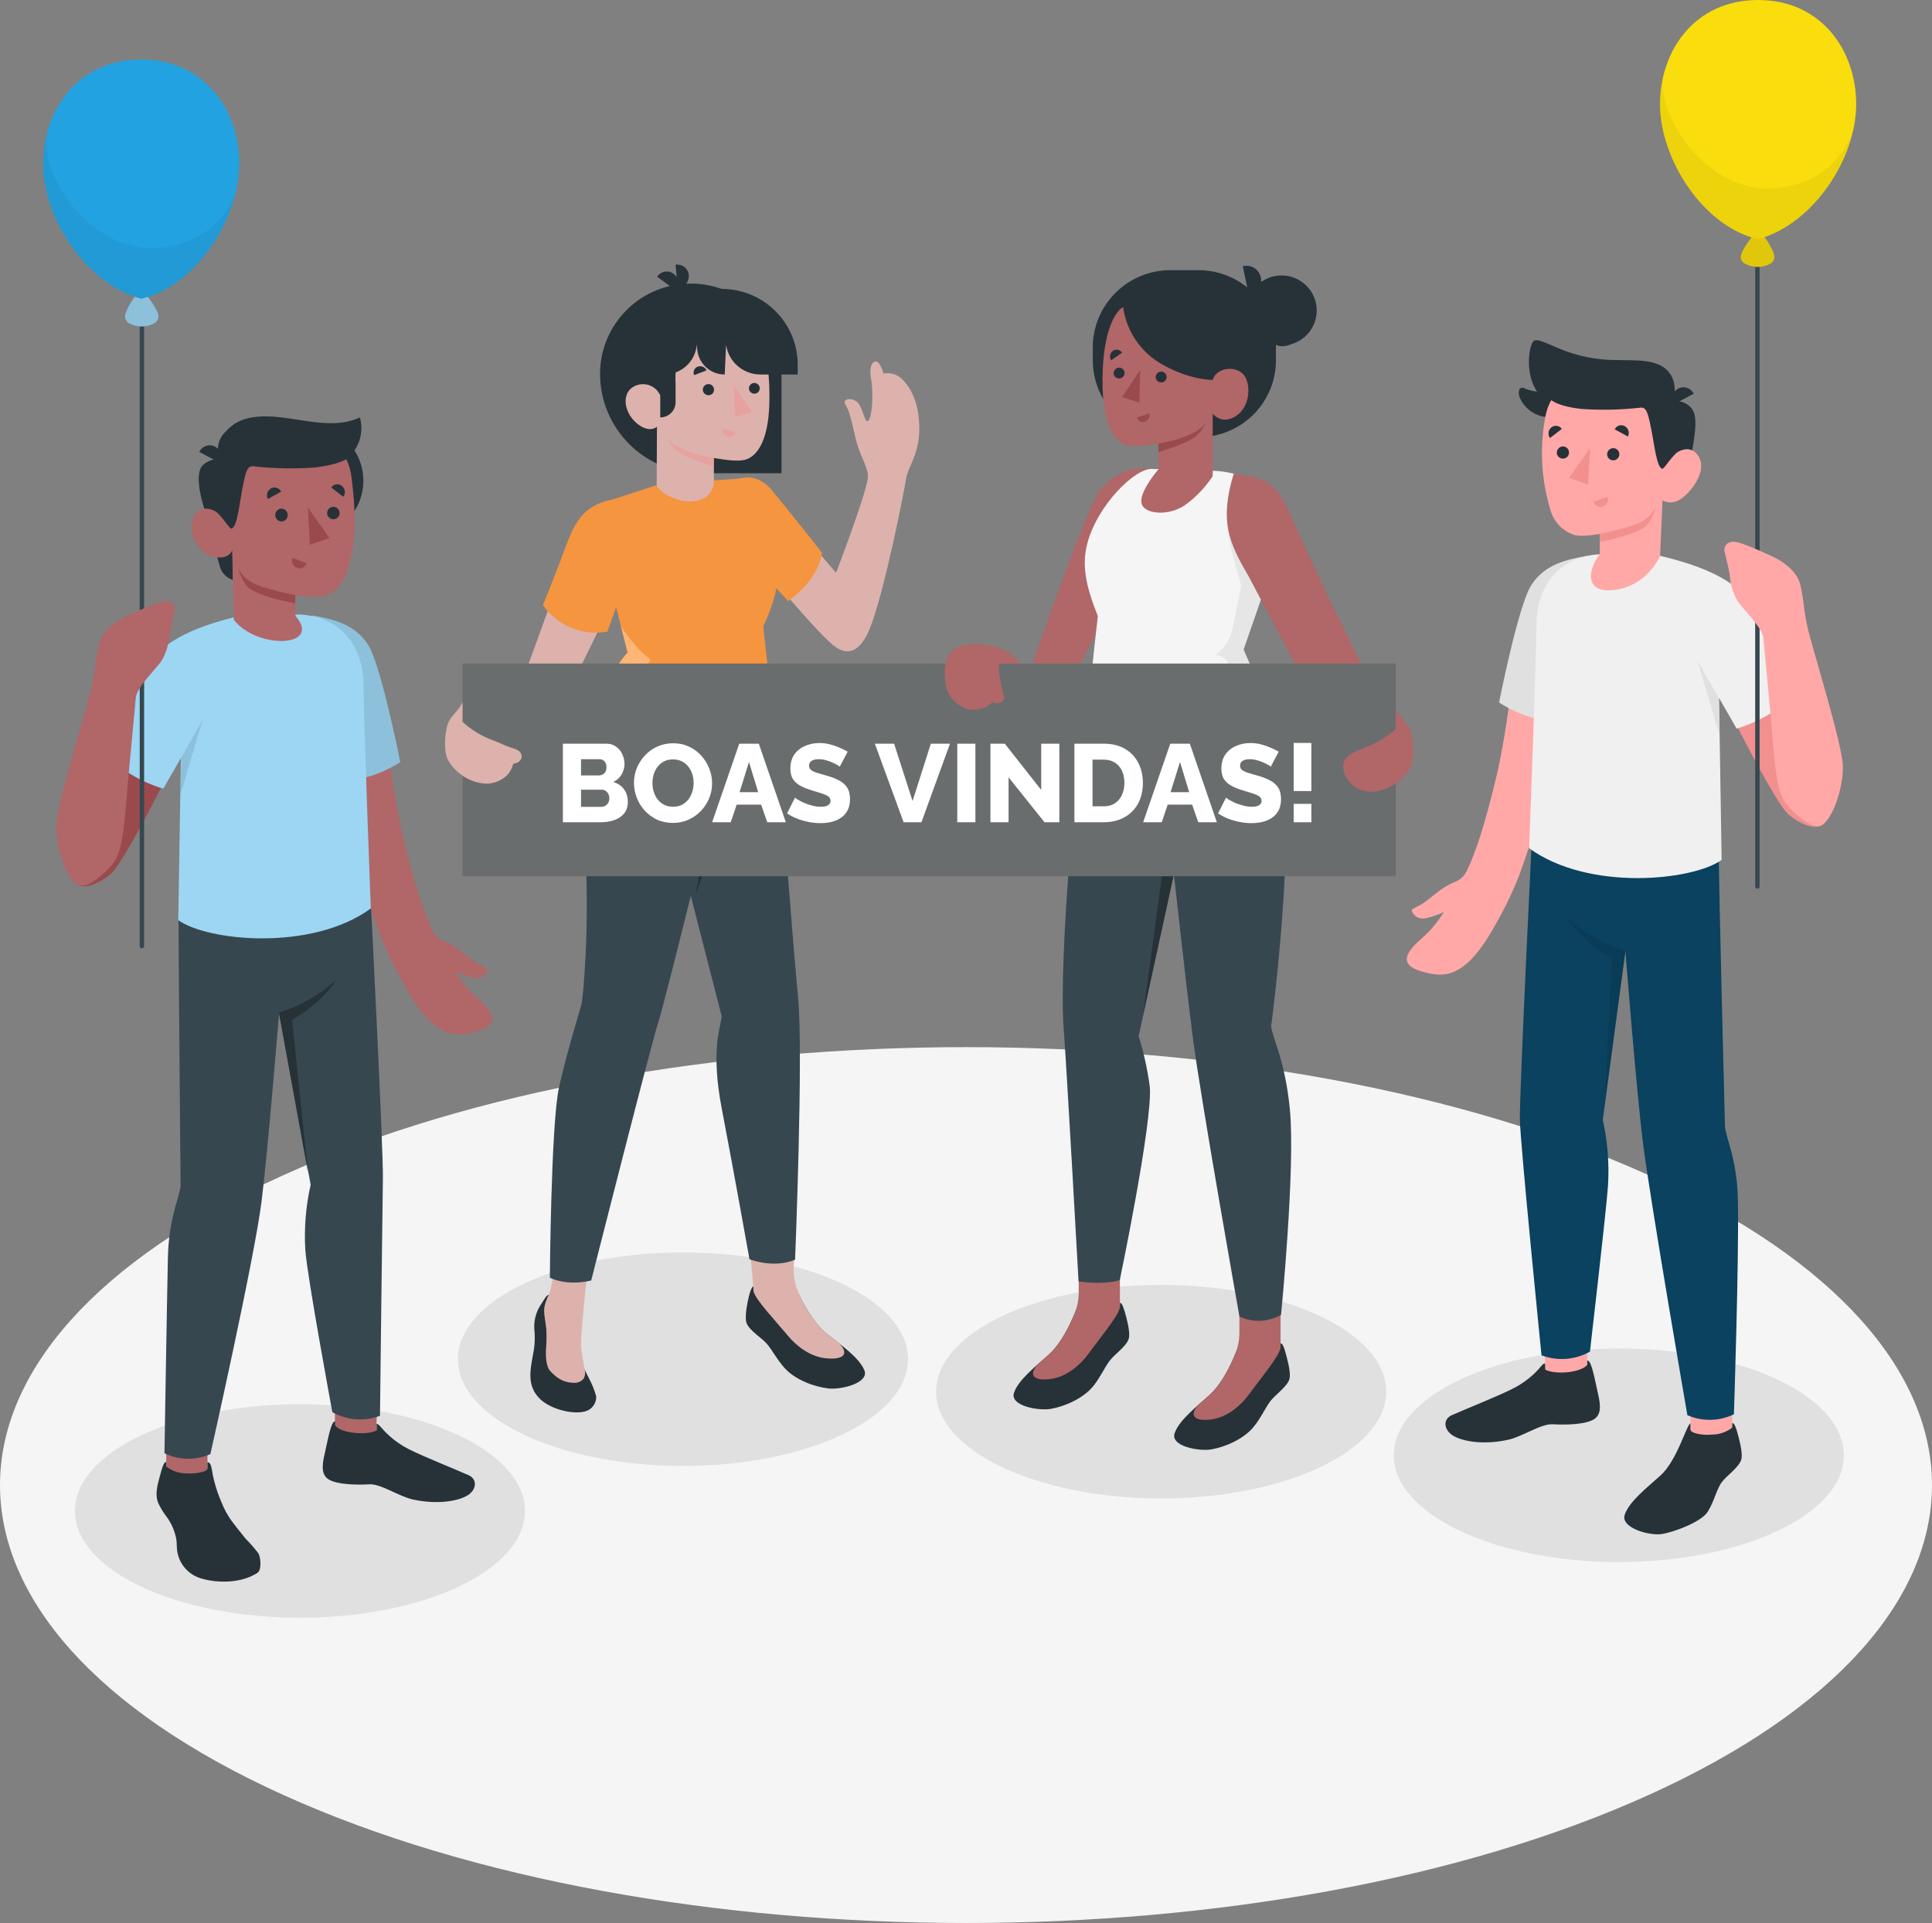 <svg width="227" height="226" viewBox="0 0 227 226" fill="none" xmlns="http://www.w3.org/2000/svg">
<rect x="0" y="0" width="227" height="226" fill="#808080" stroke="none"/>
<path d="M33.245 210.933C77.571 231.022 149.431 231.022 193.757 210.933C238.084 190.845 238.078 158.235 193.757 138.136C149.436 118.037 77.571 118.048 33.245 138.136C-11.082 158.225 -11.082 190.845 33.245 210.933Z" fill="#F5F5F5"/>
<path d="M190.203 183.578C204.806 183.578 216.645 177.96 216.645 171.03C216.645 164.1 204.806 158.482 190.203 158.482C175.6 158.482 163.761 164.1 163.761 171.03C163.761 177.96 175.6 183.578 190.203 183.578Z" fill="#E0E0E0"/>
<path d="M35.242 190.124C49.845 190.124 61.683 184.507 61.683 177.577C61.683 170.647 49.845 165.029 35.242 165.029C20.638 165.029 8.8 170.647 8.8 177.577C8.8 184.507 20.638 190.124 35.242 190.124Z" fill="#E0E0E0"/>
<path d="M19.53 174.919H24.377V166.657H19.53V174.919Z" fill="#B16668"/>
<path d="M39.35 168.665L44.197 168.83L44.44 160.089L39.35 159.924V168.665Z" fill="#B16668"/>
<path d="M20.978 108.071C20.978 112.676 21.221 139.378 21.221 139.378C21.108 140.701 19.83 143.061 19.726 147.835C19.581 154.758 19.323 170.793 19.323 170.793C20.16 171.201 21.077 171.422 22.009 171.44C22.942 171.458 23.866 171.272 24.719 170.896C24.719 170.896 29.856 148.093 30.725 141.253C31.48 135.267 32.794 119.016 32.794 119.016L36.499 139.239C35.93 141.753 35.719 144.335 35.873 146.908C36.1 150.076 39.049 165.967 39.049 165.967C39.894 166.441 40.833 166.726 41.8 166.8C42.768 166.874 43.739 166.735 44.647 166.394C44.647 166.394 44.937 141.464 44.988 138.579C45.056 135.262 43.602 106.731 43.602 106.731L20.978 108.071Z" fill="#37474F"/>
<path d="M24.377 172.539V171.849C24.636 171.849 24.796 172.101 24.895 172.719C24.963 173.179 25.057 173.634 25.174 174.084C25.391 174.929 25.675 175.756 26.023 176.557C26.705 178.236 27.28 178.864 28.852 180.827C29.389 181.371 29.891 181.947 30.358 182.552C30.648 183.067 30.751 184.515 30.254 184.844C28.423 186.06 25.645 186.096 23.679 185.519C22.946 185.316 22.288 184.908 21.782 184.342C21.277 183.777 20.946 183.079 20.828 182.331C20.756 181.883 20.782 181.429 20.73 180.981C20.56 179.963 20.145 179.002 19.519 178.179C19.153 177.7 18.84 177.182 18.588 176.634C18.18 175.64 18.505 174.527 18.764 173.543C18.992 172.688 19.235 171.751 19.525 171.833V172.348C20.216 172.888 21.073 173.175 21.951 173.162C22.665 173.219 24.383 173.075 24.377 172.539Z" fill="#263238"/>
<path d="M44.249 167.342C44.497 167.342 44.704 167.707 45.284 168.305C46.113 169.144 47.076 169.84 48.134 170.365C49.95 171.272 53.478 172.663 55.072 173.379C56.07 173.827 56.024 175.027 54.994 175.707C53.965 176.387 51.471 176.881 48.486 176.222C46.856 175.861 44.735 174.362 43.395 174.445C42.055 174.527 39.541 174.507 38.553 173.827C37.565 173.147 37.958 171.694 38.237 170.448C38.543 169.083 38.925 166.961 39.376 167.053V167.522C39.96 168.403 42.966 168.758 44.249 168.114V167.342Z" fill="#263238"/>
<path d="M32.769 119.016C35.266 118.235 37.561 116.92 39.494 115.164C39.494 115.164 38.191 117.59 34.321 119.851L36.194 137.838L32.769 119.016Z" fill="#263238"/>
<path d="M40.472 97.047C37.306 86.55 37.932 77.66 37.337 74.94L45.454 86.225C45.798 89.945 46.352 93.642 47.115 97.3C48.051 101.312 49.329 106.314 50.861 109.425C51.139 109.973 51.608 110.402 52.18 110.63C53.732 111.254 54.425 112.042 55.651 112.943C56.614 113.654 57.343 113.747 57.286 114.035C57.18 114.36 56.955 114.633 56.656 114.8C56.357 114.967 56.005 115.015 55.672 114.937C54.932 114.782 54.213 114.54 53.53 114.215C54.218 115.378 55.092 116.422 56.117 117.306C58.466 119.341 58.802 120.778 54.901 121.483C52.454 121.931 50.245 120.762 47.456 115.704C46.4 113.863 45.479 111.949 44.699 109.976C42.837 104.825 41.429 100.226 40.472 97.047Z" fill="#B16668"/>
<path d="M36.68 72.329C39.199 72.772 41.693 73.359 43.24 75.77C44.786 78.18 47.022 89.559 47.022 89.559C47.022 89.559 43.773 91.83 40.048 91.733L36.68 72.329Z" fill="#9CD6F3"/>
<path opacity="0.1" d="M36.68 72.329C39.199 72.772 41.693 73.359 43.24 75.77C44.786 78.18 47.022 89.559 47.022 89.559C47.022 89.559 43.773 91.83 40.048 91.733L36.68 72.329Z" fill="black"/>
<path d="M19.318 76.557C17.626 77.757 8.702 97.825 8.36 99.221C7.9 101.122 8.112 103.249 9.048 103.939C9.985 104.629 12.049 103.64 13.13 102.59C15.2 100.529 22.443 85.52 22.443 85.52L19.318 76.557Z" fill="#9A4A4D"/>
<path d="M28.19 72.374C24.051 73.364 18.878 75.017 17.031 78.787C15.184 82.558 12.375 88.682 12.375 88.682C14.289 90.542 16.624 91.916 19.183 92.69L21.252 89.084L20.947 108.142C24.284 110.563 36.54 111.882 43.566 106.772C43.566 106.772 42.707 83.923 42.707 80.364C42.707 76.804 40.72 72.534 35.242 72.215L28.19 72.374Z" fill="#9CD6F3"/>
<path opacity="0.1" d="M21.284 89.038C21.284 89.038 23.353 85.479 23.793 84.619L21.206 93.375L21.284 89.038Z" fill="black"/>
<path d="M36.033 63.124C39.711 63.124 42.691 60.156 42.691 56.495C42.691 52.834 39.711 49.866 36.033 49.866C32.356 49.866 29.375 52.834 29.375 56.495C29.375 60.156 32.356 63.124 36.033 63.124Z" fill="#263238"/>
<path d="M24.517 61.208C24.517 61.208 25.598 66.256 26.033 67.085C26.32 67.597 26.794 67.979 27.357 68.151L27.285 64.602L24.517 61.208Z" fill="#263238"/>
<path d="M25.872 53.976C25.495 53.933 25.112 53.976 24.754 54.102C24.395 54.228 24.07 54.433 23.803 54.702C22.918 55.604 23.415 58.437 24.517 61.208L26.55 61.44L25.872 53.976Z" fill="#263238"/>
<path d="M27.161 61.445C26.752 61.687 26.173 60.904 25.671 60.384C25.169 59.864 23.524 59.142 22.706 60.858C21.889 62.573 23.431 64.922 24.724 65.329C26.949 66.024 27.311 64.602 27.311 64.602L27.471 72.844C30.239 76.377 37.922 76.079 34.714 72.391V69.954C35.706 70.114 36.712 70.166 37.715 70.109C39.355 69.856 40.384 68.564 40.881 66.807C41.678 63.974 41.983 61.656 41.305 56.109C40.565 50 33.426 49.928 29.572 52.354C25.717 54.78 27.161 61.445 27.161 61.445Z" fill="#B16668"/>
<path d="M27.161 62.124C26.954 62.124 26.178 60.842 25.671 60.383C24.967 59.745 25.872 53.976 25.872 53.976C25.634 53.471 25.553 52.907 25.64 52.356C25.727 51.805 25.977 51.293 26.359 50.885C27.321 49.829 28.666 48.536 33.032 49.051C36.137 49.422 39.541 50.386 42.283 49.051C42.538 49.941 42.519 50.887 42.23 51.766C41.94 52.646 41.393 53.419 40.658 53.986C40.658 53.986 39.665 54.62 37.037 54.939C34.623 55.119 32.198 55.073 29.794 54.8C29.039 54.697 28.878 55.428 28.47 57.422C28.149 59.147 27.849 62.114 27.161 62.124Z" fill="#263238"/>
<path d="M25.878 54.424L23.415 53.106C23.494 52.941 23.606 52.794 23.744 52.674C23.881 52.553 24.041 52.462 24.215 52.404C24.389 52.347 24.573 52.325 24.756 52.341C24.938 52.356 25.116 52.407 25.278 52.493C25.608 52.676 25.855 52.979 25.967 53.339C26.079 53.698 26.047 54.087 25.878 54.424Z" fill="#263238"/>
<path d="M34.688 69.949C34.688 69.949 31.036 69.218 29.758 68.543C29.006 68.152 28.39 67.546 27.988 66.802C28.182 67.548 28.523 68.249 28.992 68.862C29.929 70.052 34.683 70.922 34.683 70.922L34.688 69.949Z" fill="#9A4A4D"/>
<path d="M33.803 60.528C33.806 60.725 33.731 60.916 33.593 61.057C33.455 61.199 33.267 61.281 33.069 61.285C32.873 61.277 32.688 61.194 32.553 61.053C32.418 60.911 32.343 60.723 32.345 60.528C32.342 60.331 32.417 60.141 32.555 59.999C32.693 59.857 32.881 59.775 33.079 59.771C33.275 59.779 33.46 59.862 33.595 60.004C33.73 60.145 33.805 60.333 33.803 60.528Z" fill="#263238"/>
<path d="M33.032 57.777L31.48 58.643C31.368 58.429 31.342 58.179 31.41 57.947C31.477 57.715 31.632 57.517 31.843 57.396C31.945 57.342 32.058 57.308 32.175 57.297C32.291 57.287 32.408 57.3 32.519 57.336C32.63 57.371 32.733 57.428 32.821 57.505C32.909 57.58 32.981 57.673 33.032 57.777Z" fill="#263238"/>
<path d="M34.357 65.571L36.033 66.194C35.997 66.306 35.939 66.41 35.861 66.499C35.784 66.588 35.689 66.661 35.583 66.712C35.476 66.764 35.361 66.793 35.242 66.799C35.124 66.805 35.006 66.786 34.895 66.745C34.67 66.657 34.488 66.486 34.387 66.266C34.287 66.047 34.276 65.798 34.357 65.571Z" fill="#9A4A4D"/>
<path d="M40.343 58.385L38.915 57.293C38.981 57.196 39.067 57.114 39.166 57.051C39.266 56.988 39.377 56.947 39.494 56.929C39.611 56.911 39.729 56.917 39.843 56.947C39.957 56.977 40.064 57.03 40.156 57.102C40.346 57.252 40.471 57.468 40.506 57.707C40.541 57.945 40.482 58.188 40.343 58.385Z" fill="#263238"/>
<path d="M39.903 60.327C39.897 60.47 39.849 60.608 39.765 60.724C39.68 60.84 39.563 60.929 39.429 60.98C39.294 61.031 39.148 61.041 39.007 61.009C38.867 60.978 38.739 60.906 38.639 60.802C38.539 60.699 38.472 60.569 38.447 60.428C38.421 60.287 38.437 60.141 38.493 60.009C38.55 59.877 38.644 59.765 38.764 59.686C38.884 59.607 39.025 59.565 39.169 59.565C39.267 59.566 39.364 59.588 39.455 59.627C39.545 59.667 39.626 59.723 39.694 59.794C39.763 59.865 39.816 59.948 39.852 60.04C39.888 60.131 39.905 60.229 39.903 60.327Z" fill="#263238"/>
<path d="M36.173 59.632L36.411 64.02L38.713 63.237L36.173 59.632Z" fill="#9A4A4D"/>
<path d="M16.674 111.454C16.606 111.454 16.54 111.427 16.491 111.379C16.443 111.331 16.416 111.265 16.416 111.197V30.184C16.416 30.116 16.443 30.05 16.491 30.002C16.54 29.953 16.606 29.926 16.674 29.926C16.743 29.926 16.809 29.953 16.857 30.002C16.906 30.05 16.933 30.116 16.933 30.184V111.197C16.933 111.265 16.906 111.331 16.857 111.379C16.809 111.427 16.743 111.454 16.674 111.454Z" fill="#37474F"/>
<path d="M18.64 37.236C18.64 36.406 16.917 34.145 16.571 34.145C16.224 34.145 14.688 36.365 14.688 37.236C14.703 37.408 14.765 37.573 14.866 37.715C14.966 37.856 15.103 37.968 15.262 38.039C15.692 38.258 16.168 38.371 16.651 38.371C17.134 38.371 17.61 38.258 18.04 38.039C18.2 37.968 18.337 37.857 18.439 37.716C18.541 37.574 18.603 37.409 18.619 37.236H18.64Z" fill="#9CD6F3"/>
<path opacity="0.1" d="M18.64 37.236C18.64 36.406 16.917 34.145 16.571 34.145C16.224 34.145 14.688 36.365 14.688 37.236C14.703 37.408 14.765 37.573 14.866 37.715C14.966 37.856 15.103 37.968 15.262 38.039C15.692 38.258 16.168 38.371 16.651 38.371C17.134 38.371 17.61 38.258 18.04 38.039C18.2 37.968 18.337 37.857 18.439 37.716C18.541 37.574 18.603 37.409 18.619 37.236H18.64Z" fill="black"/>
<path d="M28.113 19.259C28.113 25.595 23.115 33.599 16.586 35.114C10.006 33.285 5.065 25.595 5.065 19.259C5.065 12.924 9.162 7 16.591 7C24.021 7 28.113 12.918 28.113 19.259Z" fill="#23A2E1"/>
<path opacity="0.05" d="M5.489 15.782C5.204 16.919 5.062 18.087 5.065 19.259C5.065 25.595 10.021 33.285 16.591 35.114C22.018 33.852 26.385 28.108 27.704 22.566C27.704 22.566 25.987 28.649 18.428 29.139C10.87 29.628 4.77 21.026 5.489 15.782Z" fill="black"/>
<path d="M9.307 104.063C7.931 103.672 6.519 99.572 6.622 96.945C6.726 94.318 10.274 82.955 10.761 80.771C11.314 78.36 11.278 76.527 11.77 75.275C12.494 73.426 14.874 72.411 14.874 72.411C14.874 72.411 17.978 70.933 19.095 70.711C20.213 70.49 20.647 71.226 20.523 71.808C20.399 72.39 20.006 73.869 19.902 74.672C19.829 75.701 19.526 76.7 19.018 77.598C18.433 78.53 16.048 80.761 15.955 82.002C15.862 83.243 15.174 89.981 14.781 94.879C14.455 98.886 14.051 100.545 13.177 101.606C12.303 102.667 10.378 104.362 9.307 104.063Z" fill="#B16668"/>
<path d="M203.53 162.021H198.615V170.396H203.53V162.021Z" fill="#FFA8A7"/>
<path d="M186.494 161.578L181.584 161.743L181.341 152.883L186.494 152.713V161.578Z" fill="#FFA8A7"/>
<path d="M201.942 99.7C201.942 104.372 202.676 132.429 202.676 132.429C202.79 133.773 204.089 136.163 204.192 141.005C204.337 148.026 203.726 166.209 203.726 166.209C202.878 166.623 201.949 166.847 201.004 166.866C200.06 166.885 199.122 166.697 198.258 166.317C198.258 166.317 193.923 141.278 193.043 134.33C192.277 128.267 190.974 111.79 190.974 111.79L188.32 131.61C188.888 134.16 189.094 136.776 188.93 139.383C188.697 142.597 186.809 158.853 186.809 158.853C185.95 159.335 184.995 159.624 184.011 159.698C183.028 159.772 182.04 159.629 181.118 159.281C181.118 159.281 178.635 134.556 178.578 131.61C178.516 128.247 180.213 93.926 180.213 93.926L201.942 99.7Z" fill="#0A425F"/>
<path d="M182.686 90.053C185.852 79.55 185.226 70.66 185.821 67.94L177.704 79.226C177.36 82.947 176.806 86.646 176.043 90.305C175.107 94.318 173.829 99.32 172.298 102.431C172.02 102.978 171.55 103.404 170.978 103.631C169.426 104.254 168.733 105.042 167.507 105.949C166.545 106.654 165.815 106.747 165.872 107.036C165.982 107.356 166.209 107.624 166.508 107.787C166.806 107.95 167.155 107.996 167.486 107.916C168.226 107.761 168.945 107.519 169.628 107.195C168.939 108.358 168.065 109.401 167.041 110.286C164.693 112.315 164.356 113.752 168.257 114.458C170.704 114.906 172.913 113.737 175.702 108.679C176.763 106.835 177.69 104.917 178.475 102.941C180.322 97.8 181.729 93.226 182.686 90.053Z" fill="#FFA8A7"/>
<path d="M186.473 65.329C183.954 65.772 181.465 66.359 179.918 68.769C178.371 71.18 176.136 82.558 176.136 82.558C176.136 82.558 179.385 84.83 183.11 84.732L186.473 65.329Z" fill="#E0E0E0"/>
<path d="M203.835 69.563C205.527 70.758 214.451 90.826 214.792 92.227C215.248 94.127 215.041 96.26 214.104 96.945C213.168 97.63 211.104 96.646 210.022 95.596C207.953 93.535 200.684 78.531 200.684 78.531L203.835 69.563Z" fill="#F28F8F"/>
<path d="M195.05 65.324C199.163 66.313 204.363 67.966 206.204 71.737C208.046 75.507 210.861 81.626 210.861 81.626C208.945 83.487 206.608 84.861 204.047 85.634L201.978 82.028L202.283 101.061C198.946 103.482 186.69 104.795 179.665 99.691C179.665 99.691 180.529 76.836 180.529 73.282C180.529 69.728 182.51 65.453 187.994 65.133L195.05 65.324Z" fill="#F0F0F0"/>
<path d="M201.942 82.013C201.942 82.013 199.872 78.448 199.433 77.593L202.019 86.35L201.942 82.013Z" fill="#E0E0E0"/>
<path d="M198.615 167.98V167.28C198.144 167.486 197.063 171.632 195.102 173.404C193.55 174.81 191.439 176.438 190.901 178.004C190.363 179.57 193.845 180.538 195.294 180.281C196.975 179.987 199.893 178.807 200.622 177.705C201.352 176.603 201.698 175.001 202.293 174.202C202.888 173.404 204.259 172.503 204.58 171.576C204.756 171.06 204.549 169.953 204.301 169C204.052 168.047 203.825 167.182 203.53 167.264V167.779C202.829 168.325 201.962 168.616 201.073 168.603C200.353 168.696 198.61 168.526 198.615 167.98Z" fill="#263238"/>
<path d="M181.532 160.234C181.279 160.234 181.072 160.605 180.498 161.207C179.659 162.051 178.683 162.747 177.611 163.268C175.769 164.184 172.194 165.596 170.575 166.322C169.54 166.775 169.613 167.991 170.658 168.681C171.703 169.371 174.222 169.876 177.254 169.196C178.904 168.825 181.057 167.311 182.427 167.388C183.798 167.466 186.333 167.455 187.337 166.765C188.341 166.075 187.942 164.602 187.658 163.34C187.347 161.959 186.959 159.806 186.499 159.904V160.378C185.909 161.269 182.878 161.63 181.564 160.975L181.532 160.234Z" fill="#263238"/>
<path opacity="0.1" d="M190.984 111.79C188.444 111.001 186.108 109.668 184.14 107.885C184.14 107.885 185.464 110.347 189.386 112.634L188.548 129.895L190.984 111.79Z" fill="black"/>
<path d="M196.592 47.136C196.961 47.092 197.335 47.133 197.686 47.255C198.036 47.377 198.354 47.578 198.615 47.841C199.484 48.727 199.303 50.365 198.615 54.125L195.93 54.434L196.592 47.136Z" fill="#263238"/>
<path d="M180.943 46.034C180.365 46.036 179.792 45.921 179.261 45.694C178.439 45.22 178.226 46.152 178.671 46.961C178.969 47.539 179.411 48.032 179.954 48.393C180.498 48.754 181.125 48.97 181.775 49.021C181.775 48.908 182.546 46.961 182.546 46.961L180.943 46.034Z" fill="#263238"/>
<path d="M195.335 54.419C195.734 54.656 196.303 53.904 196.794 53.389C197.286 52.874 198.89 52.173 199.686 53.852C200.483 55.532 198.652 57.839 197.565 58.591C196.272 59.488 195.335 58.787 195.335 58.787L195.051 65.329C195.051 65.329 193.623 68.8 189.763 69.321C185.904 69.841 186.701 66.678 187.968 65.123V62.743C187.968 62.743 185.976 63.134 185.035 62.892C184.352 62.678 183.734 62.299 183.235 61.788C182.735 61.278 182.371 60.652 182.174 59.967C181.113 56.477 180.892 52.787 181.527 49.196C182.51 43.257 189.236 43.159 193.002 45.518C196.768 47.877 195.335 54.419 195.335 54.419Z" fill="#FFA8A7"/>
<path d="M195.335 55.089C195.532 55.089 196.297 53.832 196.794 53.384C197.482 52.76 196.592 47.12 196.592 47.12C196.592 47.12 197.291 44.983 195.93 43.561C194.57 42.139 191.936 42.381 190.012 42.314C187.648 42.33 185.306 41.862 183.131 40.939C180.399 39.754 180.192 39.615 179.851 40.81C179.51 42.005 179.385 44.746 181.02 46.579L182.376 47.094C182.376 47.094 183.11 47.738 185.661 48.047C188.014 48.225 190.378 48.18 192.723 47.913C193.462 47.816 193.623 48.526 194.021 50.489C194.368 52.173 194.658 55.073 195.335 55.089Z" fill="#263238"/>
<path d="M196.587 47.558L198.998 46.27C198.921 46.109 198.812 45.965 198.678 45.847C198.544 45.728 198.387 45.639 198.217 45.582C198.047 45.526 197.867 45.505 197.688 45.519C197.509 45.534 197.336 45.584 197.177 45.667C196.853 45.846 196.611 46.143 196.501 46.495C196.391 46.847 196.422 47.228 196.587 47.558Z" fill="#263238"/>
<path d="M187.973 62.737C187.973 62.737 191.548 62.022 192.795 61.362C193.531 60.981 194.133 60.387 194.523 59.657C194.334 60.386 194 61.069 193.54 61.666C192.629 62.83 187.973 63.685 187.973 63.685V62.737Z" fill="#F28F8F"/>
<path d="M188.827 53.409C188.832 53.55 188.879 53.685 188.961 53.8C189.043 53.914 189.157 54.002 189.288 54.052C189.42 54.102 189.564 54.113 189.702 54.082C189.839 54.052 189.965 53.982 190.063 53.881C190.161 53.78 190.227 53.652 190.253 53.514C190.279 53.376 190.263 53.233 190.208 53.104C190.153 52.974 190.061 52.864 189.943 52.787C189.825 52.709 189.687 52.668 189.546 52.667C189.45 52.669 189.355 52.689 189.267 52.727C189.178 52.765 189.098 52.82 189.032 52.889C188.965 52.958 188.912 53.04 188.877 53.129C188.842 53.218 188.825 53.313 188.827 53.409Z" fill="#263238"/>
<path d="M189.717 50.458L191.269 51.302C191.379 51.093 191.404 50.85 191.337 50.623C191.27 50.396 191.118 50.204 190.912 50.087C190.81 50.029 190.697 49.992 190.58 49.979C190.463 49.966 190.345 49.978 190.233 50.013C190.121 50.047 190.017 50.105 189.928 50.181C189.839 50.258 189.767 50.352 189.717 50.458Z" fill="#263238"/>
<path d="M188.884 58.365L187.249 58.983C187.284 59.092 187.342 59.194 187.417 59.281C187.493 59.368 187.585 59.438 187.689 59.489C187.793 59.539 187.906 59.569 188.022 59.575C188.137 59.581 188.253 59.563 188.361 59.524C188.583 59.437 188.763 59.267 188.86 59.051C188.958 58.834 188.966 58.588 188.884 58.365Z" fill="#F28F8F"/>
<path d="M182.112 51.478L183.508 50.407C183.443 50.311 183.358 50.23 183.259 50.168C183.161 50.106 183.05 50.066 182.935 50.049C182.82 50.032 182.702 50.039 182.59 50.07C182.478 50.1 182.373 50.153 182.282 50.226C182.099 50.374 181.98 50.586 181.948 50.818C181.916 51.051 181.975 51.287 182.112 51.478Z" fill="#263238"/>
<path d="M182.914 53.209C182.919 53.349 182.965 53.485 183.048 53.6C183.13 53.714 183.244 53.802 183.376 53.852C183.508 53.902 183.652 53.912 183.79 53.881C183.928 53.85 184.054 53.78 184.151 53.678C184.249 53.577 184.315 53.449 184.34 53.31C184.365 53.172 184.349 53.029 184.293 52.9C184.237 52.77 184.144 52.66 184.026 52.583C183.907 52.506 183.769 52.466 183.628 52.467C183.435 52.472 183.251 52.553 183.118 52.692C182.984 52.831 182.911 53.016 182.914 53.209Z" fill="#263238"/>
<path d="M186.83 52.652L186.592 56.938L184.346 56.175L186.83 52.652Z" fill="#F28F8F"/>
<path d="M206.484 104.454C206.415 104.454 206.35 104.427 206.301 104.379C206.253 104.331 206.225 104.265 206.225 104.197V23.184C206.225 23.116 206.253 23.05 206.301 23.002C206.35 22.953 206.415 22.926 206.484 22.926C206.553 22.926 206.618 22.953 206.667 23.002C206.715 23.05 206.743 23.116 206.743 23.184V104.197C206.743 104.265 206.715 104.331 206.667 104.379C206.618 104.427 206.553 104.454 206.484 104.454Z" fill="#37474F"/>
<path d="M204.529 30.235C204.529 29.411 206.251 27.145 206.598 27.145C206.945 27.145 208.481 29.365 208.481 30.235C208.466 30.408 208.405 30.574 208.304 30.715C208.203 30.856 208.066 30.968 207.907 31.039C207.477 31.258 207.001 31.371 206.518 31.371C206.035 31.371 205.559 31.258 205.129 31.039C204.965 30.972 204.822 30.862 204.716 30.721C204.61 30.579 204.546 30.411 204.529 30.235Z" fill="#F9DD0D"/>
<path opacity="0.1" d="M204.529 30.235C204.529 29.411 206.251 27.145 206.598 27.145C206.945 27.145 208.481 29.365 208.481 30.235C208.466 30.408 208.405 30.574 208.304 30.715C208.203 30.856 208.066 30.968 207.907 31.039C207.477 31.258 207.001 31.371 206.518 31.371C206.035 31.371 205.559 31.258 205.129 31.039C204.965 30.972 204.822 30.862 204.716 30.721C204.61 30.579 204.546 30.411 204.529 30.235Z" fill="black"/>
<path d="M195.04 12.259C195.04 18.595 200.033 26.599 206.567 28.113C213.137 26.285 218.093 18.595 218.093 12.259C218.093 5.924 213.996 0 206.567 0C199.138 0 195.04 5.929 195.04 12.259Z" fill="#F9DD0D"/>
<path opacity="0.05" d="M217.597 15.571C217.597 15.571 215.91 21.649 208.321 22.139C201.036 22.607 195.113 14.644 195.335 9.37C195.138 10.32 195.039 11.289 195.04 12.259C195.04 18.595 200.033 26.599 206.567 28.114C212.014 26.599 216.345 21.057 217.674 15.597L217.597 15.571Z" fill="black"/>
<path d="M213.841 97.063C215.217 96.672 216.629 92.577 216.526 89.945C216.422 87.313 212.873 75.96 212.387 73.771C211.833 71.36 211.87 69.527 211.378 68.275C210.654 66.431 208.274 65.416 208.274 65.416C208.274 65.416 205.17 63.933 204.052 63.711C202.935 63.49 202.5 64.226 202.625 64.808C202.749 65.39 203.142 66.869 203.245 67.672C203.318 68.701 203.621 69.7 204.13 70.598C204.715 71.53 207.1 73.761 207.193 75.002C207.286 76.243 207.974 82.986 208.367 87.879C208.693 91.886 209.097 93.545 209.971 94.606C210.845 95.667 212.806 97.367 213.841 97.063Z" fill="#FFA8A7"/>
<path d="M80.246 172.286C94.849 172.286 106.687 166.669 106.687 159.739C106.687 152.809 94.849 147.191 80.246 147.191C65.642 147.191 53.804 152.809 53.804 159.739C53.804 166.669 65.642 172.286 80.246 172.286Z" fill="#E0E0E0"/>
<path d="M136.43 176.103C151.033 176.103 162.871 170.486 162.871 163.556C162.871 156.626 151.033 151.008 136.43 151.008C121.826 151.008 109.988 156.626 109.988 163.556C109.988 170.486 121.826 176.103 136.43 176.103Z" fill="#E0E0E0"/>
<path d="M86.899 56.253C88.27 56.057 89.429 56.253 91.824 59.508C93.966 62.424 98.234 67.317 98.234 67.317C98.234 67.317 102.094 57.247 101.98 55.892C101.866 54.538 101.012 53.703 100.454 51.21C99.895 48.717 99.735 48.243 99.316 47.517C98.897 46.791 100.35 46.616 100.935 47.517C101.519 48.419 101.592 49.691 102.001 49.464C102.409 49.237 102.689 46.497 102.342 44.53C101.995 42.562 102.896 42.119 103.304 42.747C103.541 43.099 103.708 43.492 103.796 43.906C104.219 43.82 104.657 43.847 105.066 43.985C105.475 44.123 105.84 44.366 106.124 44.689C107.159 45.812 108.017 47.538 108.012 50.458C108.007 53.379 106.652 54.94 106.46 56.258C106.269 57.577 103.873 69.8 102.176 73.931C101.111 76.506 99.636 77.289 97.836 75.78C95.409 73.745 88.751 65.597 88.751 65.597L86.899 56.253Z" fill="#DDB2AC"/>
<path d="M86.899 56.253C88.136 55.887 89.486 56.176 90.738 57.669C91.99 59.163 96.574 64.942 96.574 64.942C96.574 64.942 96.439 67.899 92.606 70.639L88.234 65.952L86.899 56.253Z" fill="#F5953F"/>
<path d="M93.376 151.626L93.335 150.941C93.66 151.729 95.13 155.129 97.153 156.752C98.756 158.044 100.934 159.523 101.555 161.032C102.176 162.541 98.793 163.35 97.354 163.18C95.683 162.989 93.484 162.181 92.233 160.826C91.353 159.873 90.763 158.719 90.132 157.967C89.501 157.215 88.099 156.422 87.727 155.521C87.525 155.031 87.664 153.919 87.851 152.981C88.037 152.044 88.316 151.086 88.611 151.147C88.599 151.35 88.575 151.551 88.539 151.75C89.258 152.249 90.127 152.485 91.001 152.42C91.71 152.404 93.417 152.162 93.376 151.626Z" fill="#263238"/>
<path d="M98.606 157.879C98.089 157.488 97.608 157.107 97.153 156.741C95.74 155.603 94.597 153.599 93.924 152.229V152.203C93.41 151.094 93.185 149.873 93.272 148.654L93.335 147.032L88.161 147.135L88.539 151.74V151.858H88.565C88.86 152.842 91.234 155.371 92.6 157.009C93.51 158.116 95.187 159.502 97.137 159.641C98.989 159.816 99.869 159.188 98.606 157.879Z" fill="#DDB2AC"/>
<path d="M64.493 152.214C64.244 152.069 63.836 152.909 63.406 153.548C62.945 154.342 62.726 155.253 62.775 156.169C62.889 157.202 62.835 158.245 62.614 159.26C62.325 160.97 61.823 162.933 63.551 164.509C65.036 165.858 68.347 166.487 69.402 165.539C69.617 165.365 69.787 165.144 69.899 164.892C70.012 164.641 70.063 164.366 70.049 164.092C69.837 163.345 69.546 162.623 69.18 161.938C68.772 161.162 68.405 160.364 68.083 159.548L64.493 152.214Z" fill="#263238"/>
<path d="M69.159 149.319C68.932 149.128 68.44 155.454 68.3 156.958C68.161 158.462 68.425 159.25 68.673 160.852C68.797 161.23 68.769 161.642 68.595 162C68.464 162.167 68.296 162.3 68.103 162.389C67.911 162.479 67.7 162.522 67.488 162.516C66.391 162.516 65.522 162.114 64.601 161.078C64.146 160.563 64.115 159.198 64.141 158.704C64.216 157.875 64.231 157.042 64.188 156.211C64.105 155.33 63.846 154.295 63.96 153.635C64.057 153.125 64.232 152.631 64.477 152.173C64.896 151.22 65.176 148.613 65.176 148.613L69.159 149.319Z" fill="#DDB2AC"/>
<path d="M71.327 82.259C68.642 85.695 68.156 89.239 68.74 99.257C69.325 109.276 68.476 117.46 68.326 118.022C68.176 118.583 66.474 124.115 65.672 127.839C64.736 132.202 64.606 150.163 64.606 150.163C64.606 150.163 66.516 151.194 69.464 150.493C69.464 150.493 76.583 122.426 77.338 120.165C78.094 117.903 83.81 94.58 83.81 94.58L83.081 81.152L71.327 82.259Z" fill="#37474F"/>
<path d="M91.86 93.808C91.452 89.172 90.453 81.142 90.453 81.142L78.554 80.446C76.624 83.439 77.463 88.415 77.99 92.911L84.799 119.449C84.659 120.721 83.484 123.415 84.799 130.266C86.263 137.899 88.058 147.99 88.058 147.99C88.058 147.99 90.852 149.123 93.418 148.046C93.418 148.046 94.401 123.879 93.775 117.28C93.087 110.115 92.14 96.981 91.86 93.808Z" fill="#37474F"/>
<path d="M81.731 105.067L83.671 95.332C85.39 94.722 87.023 93.893 88.529 92.865C87.567 94.075 86.42 95.126 85.13 95.981L81.731 105.067Z" fill="#263238"/>
<path d="M72.046 58.684C70.711 59.452 68.502 60.152 67.581 62.738C66.324 66.343 62.987 75.708 61.704 79.071H67.871L72.139 70.366C75.44 67.544 74.995 59.699 72.046 58.684Z" fill="#DDB2AC"/>
<path d="M89.677 73.616C89.972 76.32 91.069 86.323 91.069 86.323C82.093 91.088 70.965 87.93 69.263 85.968C70.815 80.91 72.465 78.03 73.733 76.696L72.139 70.366C72.139 70.366 75.9 65.91 72.046 58.684L77.049 57.046L83.898 56.453L86.899 56.252C87.97 57.252 89.657 60.832 90.753 63.618C91.457 65.416 92.217 68.29 89.677 73.616Z" fill="#F5953F"/>
<path d="M72.046 58.684C69.097 59.261 67.772 60.703 66.593 63.907C65.32 67.374 63.794 71.118 63.794 71.118C64.62 72.307 65.773 73.233 67.115 73.786C68.456 74.339 69.929 74.494 71.358 74.235L73.267 68.934C73.267 68.934 75.828 64.257 72.046 58.684Z" fill="#F5953F"/>
<path d="M72.951 73.549C73.029 73.858 75.129 76.64 76.159 77.279C77.188 77.917 74.338 78.824 73.934 80.446C73.122 83.707 78.197 87.894 84.504 88.492C77.369 89.656 70.577 87.462 69.278 85.968C70.83 80.91 72.481 78.031 73.748 76.697L72.951 73.549Z" fill="#FFB573"/>
<path d="M91.824 55.619H82.238C80.697 55.62 79.171 55.318 77.747 54.731C76.323 54.145 75.029 53.284 73.939 52.199C72.85 51.114 71.985 49.826 71.396 48.408C70.806 46.991 70.504 45.471 70.504 43.937C70.504 41.123 71.627 38.424 73.626 36.434C75.624 34.444 78.335 33.326 81.162 33.326C82.561 33.325 83.948 33.599 85.242 34.132C86.535 34.665 87.711 35.447 88.701 36.432C89.691 37.418 90.476 38.587 91.012 39.875C91.548 41.163 91.824 42.543 91.824 43.937V55.619Z" fill="#263238"/>
<path d="M88.016 37.946C89.144 38.611 90.536 41.428 90.396 47.342C90.277 52.348 88.648 53.59 87.809 53.945C86.971 54.3 85.409 54.084 83.878 53.827V56.835C83.782 57.47 83.438 58.042 82.921 58.426C81.669 59.204 80.189 58.91 79.356 58.612C77.519 57.952 77.157 57.066 77.157 57.066L77.188 50.149C77.188 50.149 76.288 51.024 74.752 49.69C73.489 48.588 73.065 46.734 74.048 45.734C74.304 45.498 74.613 45.325 74.949 45.23C75.285 45.135 75.639 45.122 75.982 45.19C76.325 45.259 76.646 45.407 76.92 45.624C77.193 45.84 77.411 46.118 77.556 46.435C77.556 46.435 78.456 46.507 79.356 44.838C79.356 44.838 79.325 40.316 80.339 39.728C83.573 37.864 85.859 37.946 88.016 37.946Z" fill="#DDB2AC"/>
<path d="M83.893 45.765C83.9 45.849 83.889 45.933 83.863 46.013C83.836 46.092 83.794 46.166 83.739 46.229C83.683 46.292 83.616 46.344 83.54 46.381C83.465 46.418 83.382 46.44 83.298 46.445C83.168 46.457 83.036 46.43 82.921 46.367C82.806 46.304 82.712 46.209 82.652 46.092C82.592 45.976 82.569 45.844 82.585 45.715C82.601 45.585 82.655 45.463 82.742 45.364C82.828 45.266 82.942 45.195 83.069 45.161C83.196 45.128 83.33 45.133 83.454 45.176C83.578 45.219 83.686 45.299 83.764 45.404C83.843 45.509 83.888 45.635 83.893 45.765Z" fill="#263238"/>
<g style="mix-blend-mode:multiply" opacity="0.5">
<path d="M84.949 50.33L86.418 50.793C86.391 50.891 86.344 50.982 86.281 51.061C86.217 51.14 86.139 51.205 86.049 51.253C85.96 51.301 85.862 51.331 85.761 51.34C85.66 51.35 85.558 51.339 85.461 51.308C85.266 51.241 85.105 51.102 85.009 50.92C84.914 50.738 84.892 50.527 84.949 50.33Z" fill="#F28F8F"/>
</g>
<path d="M89.615 43.803L88.337 42.922C88.39 42.835 88.46 42.761 88.544 42.703C88.627 42.645 88.721 42.604 88.82 42.584C88.92 42.563 89.022 42.564 89.122 42.585C89.221 42.606 89.315 42.647 89.398 42.705C89.569 42.825 89.687 43.006 89.728 43.211C89.768 43.415 89.728 43.627 89.615 43.803Z" fill="#263238"/>
<path d="M83.013 43.53L81.56 44.086C81.518 43.994 81.496 43.894 81.494 43.793C81.493 43.692 81.513 43.592 81.552 43.498C81.591 43.405 81.65 43.321 81.723 43.251C81.796 43.181 81.883 43.127 81.979 43.092C82.175 43.02 82.391 43.024 82.584 43.106C82.776 43.187 82.93 43.339 83.013 43.53Z" fill="#263238"/>
<path d="M89.269 45.627C89.27 45.751 89.235 45.873 89.168 45.978C89.101 46.083 89.004 46.166 88.889 46.216C88.775 46.266 88.649 46.282 88.525 46.261C88.402 46.24 88.288 46.184 88.197 46.099C88.106 46.013 88.042 45.904 88.013 45.782C87.984 45.661 87.992 45.535 88.035 45.418C88.078 45.301 88.155 45.2 88.255 45.126C88.356 45.052 88.476 45.01 88.601 45.004C88.772 44.999 88.938 45.062 89.063 45.179C89.188 45.296 89.262 45.456 89.269 45.627Z" fill="#263238"/>
<g style="mix-blend-mode:multiply" opacity="0.5">
<path d="M86.232 45.266L86.33 49.057L88.337 48.439L86.232 45.266Z" fill="#F28F8F"/>
</g>
<g style="mix-blend-mode:multiply" opacity="0.5">
<path d="M83.898 53.832C82.279 53.621 78.948 52.673 78.43 51.359C78.637 52.024 79.046 52.609 79.599 53.033C80.593 53.883 83.898 54.836 83.898 54.836V53.832Z" fill="#F28F8F"/>
</g>
<path d="M79.62 33.893L79.377 31.111C79.56 31.084 79.746 31.094 79.925 31.141C80.104 31.188 80.272 31.271 80.417 31.385C80.562 31.499 80.683 31.641 80.771 31.803C80.859 31.965 80.913 32.143 80.929 32.327C80.957 32.706 80.836 33.081 80.592 33.373C80.348 33.665 79.999 33.851 79.62 33.893Z" fill="#263238"/>
<path d="M79.47 34.17L77.209 32.522C77.31 32.369 77.442 32.237 77.596 32.136C77.749 32.035 77.922 31.966 78.104 31.933C78.285 31.9 78.471 31.904 78.651 31.945C78.831 31.987 79 32.064 79.149 32.172C79.45 32.401 79.651 32.735 79.711 33.107C79.77 33.479 79.684 33.86 79.47 34.17Z" fill="#263238"/>
<path d="M77.576 46.425V49.057C78.054 49.057 78.512 48.868 78.849 48.532C79.187 48.196 79.376 47.74 79.376 47.264V44.828L77.576 46.425Z" fill="#263238"/>
<path d="M84.778 33.949C87.151 33.949 89.428 34.888 91.106 36.559C92.785 38.23 93.728 40.497 93.728 42.86V44.014H89.351C88.366 44.014 87.413 43.659 86.67 43.014C85.927 42.37 85.445 41.478 85.311 40.506L85.15 44.014C84.34 44.015 83.559 43.713 82.962 43.168C82.364 42.624 81.993 41.876 81.922 41.073L81.87 40.496C81.794 41.453 81.358 42.347 80.649 42.999C79.941 43.651 79.012 44.013 78.047 44.014H77.654L77.209 37.72L84.778 33.949Z" fill="#263238"/>
<path d="M145.613 158.559V157.879C145.338 158.688 144.061 162.17 142.152 163.911C140.625 165.297 138.53 166.899 138.013 168.444C137.495 169.989 140.91 170.592 142.338 170.339C143.993 170.051 146.14 169.113 147.304 167.687C148.127 166.682 148.65 165.492 149.234 164.704C149.819 163.916 151.169 163.03 151.485 162.129C151.66 161.614 151.454 160.527 151.21 159.6C150.967 158.673 150.745 157.812 150.45 157.89V158.405C149.761 158.946 148.906 159.233 148.029 159.219C147.325 159.239 145.608 159.1 145.613 158.559Z" fill="#263238"/>
<path d="M140.77 165.122C141.246 164.699 141.722 164.293 142.152 163.896C143.497 162.68 144.516 160.615 145.106 159.203C145.442 158.4 145.618 157.539 145.623 156.669V153.924H150.46V158.395V158.513H150.434C150.202 159.513 147.982 162.181 146.72 163.917C145.877 165.081 144.268 166.559 142.348 166.816C140.517 167.069 139.591 166.497 140.77 165.122Z" fill="#B16668"/>
<path d="M126.735 153.81V153.12C126.466 153.929 125.183 157.411 123.279 159.152C121.753 160.537 119.657 162.139 119.14 163.685C118.623 165.23 122.037 165.832 123.465 165.58C125.121 165.286 127.262 164.354 128.432 162.927C129.249 161.923 129.772 160.733 130.361 159.945C130.951 159.157 132.296 158.271 132.612 157.37C132.788 156.855 132.581 155.768 132.338 154.841C132.11 153.991 131.867 153.053 131.577 153.13V153.646C130.888 154.186 130.033 154.474 129.156 154.459C128.447 154.49 126.73 154.351 126.735 153.81Z" fill="#263238"/>
<path d="M121.897 160.373C122.368 159.95 122.844 159.544 123.279 159.147C124.619 157.931 125.643 155.866 126.228 154.454C126.567 153.652 126.743 152.791 126.745 151.92V149.175H131.582V153.641V153.759H131.556C131.324 154.758 129.104 157.421 127.842 159.162C126.993 160.326 125.39 161.805 123.47 162.062C121.644 162.32 120.718 161.748 121.897 160.373Z" fill="#B16668"/>
<path d="M149.487 83.707C153.238 91.866 149.353 120.603 149.353 120.603C149.467 121.926 150.983 124.533 151.552 130.358C152.219 137.24 150.517 154.526 150.517 154.526C149.78 154.952 148.949 155.193 148.097 155.227C147.245 155.261 146.397 155.088 145.628 154.722C145.628 154.722 140.998 128.664 140.134 121.823C139.373 115.854 137.925 102.719 137.925 102.719L133.786 121.777C134.387 123.703 134.823 125.676 135.09 127.675C135.483 131.703 131.567 150.447 131.567 150.447C131.567 150.447 129.895 151.055 126.724 150.591C126.724 150.591 125.343 125.712 124.976 120.865C124.36 112.717 126.528 87.302 128.033 82.481L149.487 83.707Z" fill="#37474F"/>
<path d="M137.925 102.713L136.704 95.136C136.704 95.136 131.531 94.07 129.218 91.886C129.218 91.886 131.665 94.92 135.307 95.914L136.678 101.735L134.288 119.397L137.925 102.713Z" fill="#263238"/>
<path d="M135.4 55.125C134.234 54.933 133.037 55.07 131.945 55.52C130.852 55.969 129.908 56.714 129.218 57.669C127.588 59.828 121.318 77.984 121.318 77.984H126.962L134.686 62.769L135.4 55.125Z" fill="#B16668"/>
<path d="M142.871 55.346C147.682 55.675 148.019 57.988 149.219 60.497C150.107 62.447 150.189 64.668 149.447 66.678L146.099 76.331C146.099 76.331 147.651 80.106 149.488 83.676C141.076 88.347 130.574 85.891 128.044 82.481C127.94 81.76 128.561 76.104 128.991 72.411C127.506 68.707 127.118 66.364 127.744 63.917C128.903 59.379 133.404 54.954 135.401 55.114L142.871 55.346Z" fill="#F5F5F5"/>
<path d="M140.719 84.593C141.379 84.442 142.003 84.161 142.552 83.767C143.102 83.373 143.567 82.873 143.92 82.297C144.273 81.721 144.507 81.08 144.607 80.413C144.708 79.746 144.673 79.066 144.506 78.412C144.484 78.322 144.455 78.234 144.418 78.149C144.303 77.798 144.072 77.496 143.763 77.291C143.454 77.086 143.085 76.991 142.716 77.021C143.256 76.666 143.72 76.208 144.08 75.673C144.441 75.138 144.691 74.537 144.816 73.905L145.851 68.8C145.851 68.8 143.952 62.805 144.143 60.749L148.97 61.028L149.596 61.46C150.109 63.168 150.06 64.995 149.457 66.673L146.109 76.326C146.109 76.326 147.661 80.101 149.498 83.671C146.762 85.136 143.741 86 140.641 86.205C137.54 86.409 134.432 85.949 131.525 84.856C134.579 85.346 137.698 85.257 140.719 84.593Z" fill="#E6E6E6"/>
<path d="M160.58 79.282C160.58 79.282 155.805 69.928 152.649 62.769C150.372 57.618 149.86 56.433 146.234 55.871L144.956 55.676C143.238 61.295 144.438 63.845 146.684 67.693L154.542 82.527C156.322 82.162 160.616 79.818 160.58 79.282Z" fill="#B16668"/>
<path d="M140.874 51.375H137.464C135.059 51.375 132.752 50.424 131.052 48.73C129.351 47.037 128.395 44.74 128.395 42.346V40.831C128.395 38.423 129.356 36.113 131.067 34.41C132.777 32.707 135.097 31.75 137.516 31.75H140.796C143.215 31.75 145.535 32.707 147.246 34.41C148.956 36.113 149.917 38.423 149.917 40.831V42.346C149.917 44.74 148.961 47.037 147.261 48.73C145.56 50.424 143.253 51.375 140.848 51.375H140.874Z" fill="#263238"/>
<path d="M131.955 36.081C130.817 36.751 129.41 39.6 129.549 45.569C129.668 50.628 131.313 51.874 132.136 52.235C132.959 52.595 134.557 52.374 136.109 52.121V55.155C136.109 55.155 133.962 57.633 134.102 59.024C134.242 60.414 137.206 60.744 139.198 59.384C140.498 58.453 141.614 57.29 142.488 55.954V48.619C142.488 48.619 143.523 50.01 145.246 48.876C146.968 47.743 147.025 44.946 146.032 43.937C145.039 42.927 142.886 43.252 142.488 44.642C142.488 44.642 140.015 44.73 136.725 42.927C135.444 42.241 134.345 41.263 133.516 40.074C132.687 38.884 132.152 37.516 131.955 36.081Z" fill="#B16668"/>
<path d="M135.788 44.298C135.786 44.423 135.822 44.546 135.889 44.652C135.957 44.757 136.055 44.841 136.17 44.892C136.286 44.942 136.413 44.958 136.537 44.937C136.662 44.916 136.777 44.859 136.869 44.773C136.96 44.687 137.025 44.576 137.054 44.454C137.083 44.332 137.075 44.204 137.032 44.087C136.988 43.969 136.911 43.867 136.809 43.792C136.708 43.718 136.587 43.675 136.461 43.669C136.375 43.666 136.29 43.681 136.21 43.711C136.129 43.741 136.056 43.786 135.994 43.845C135.931 43.903 135.881 43.973 135.846 44.051C135.81 44.129 135.791 44.212 135.788 44.298Z" fill="#263238"/>
<path d="M135.049 48.583L133.569 49.057C133.597 49.154 133.644 49.246 133.708 49.325C133.772 49.404 133.851 49.469 133.941 49.517C134.03 49.565 134.129 49.595 134.23 49.604C134.332 49.614 134.434 49.603 134.531 49.572C134.727 49.503 134.889 49.362 134.985 49.179C135.081 48.995 135.104 48.782 135.049 48.583Z" fill="#9A4A4D"/>
<path d="M130.548 42.346L131.841 41.449C131.786 41.363 131.714 41.289 131.63 41.231C131.545 41.173 131.45 41.133 131.349 41.113C131.249 41.092 131.145 41.093 131.045 41.113C130.944 41.134 130.849 41.175 130.765 41.233C130.591 41.355 130.472 41.538 130.432 41.746C130.391 41.953 130.433 42.168 130.548 42.346Z" fill="#263238"/>
<path d="M130.848 43.839C130.847 43.964 130.883 44.087 130.952 44.192C131.02 44.297 131.118 44.38 131.234 44.429C131.349 44.479 131.477 44.494 131.6 44.473C131.724 44.451 131.839 44.394 131.93 44.308C132.022 44.221 132.086 44.111 132.114 43.989C132.143 43.867 132.135 43.739 132.091 43.622C132.047 43.504 131.97 43.402 131.869 43.328C131.767 43.254 131.646 43.212 131.52 43.206C131.347 43.203 131.18 43.268 131.055 43.386C130.929 43.504 130.855 43.667 130.848 43.839Z" fill="#263238"/>
<path d="M133.972 43.474L133.869 47.301L131.846 46.678L133.972 43.474Z" fill="#9A4A4D"/>
<path d="M136.114 52.121C137.744 51.905 141.107 50.942 141.629 49.623C141.422 50.292 141.012 50.88 140.455 51.307C139.451 52.168 136.114 53.131 136.114 53.131V52.121Z" fill="#9A4A4D"/>
<path d="M148.603 32.898C146.503 33.769 146.973 35.561 147.853 37.653C148.732 39.744 149.689 41.336 151.759 40.439C152.314 40.273 152.829 39.993 153.268 39.617C153.708 39.24 154.064 38.776 154.311 38.254C154.559 37.731 154.694 37.163 154.707 36.586C154.721 36.009 154.612 35.435 154.388 34.902C154.164 34.37 153.83 33.889 153.408 33.493C152.986 33.097 152.485 32.794 151.938 32.603C151.39 32.412 150.809 32.338 150.231 32.385C149.653 32.433 149.091 32.6 148.582 32.878L148.603 32.898Z" fill="#263238"/>
<path d="M146.756 34.773L146.021 31.286C146.247 31.229 146.481 31.218 146.71 31.254C146.939 31.289 147.159 31.37 147.356 31.491C147.554 31.613 147.725 31.773 147.859 31.961C147.993 32.15 148.088 32.363 148.137 32.589C148.235 33.06 148.145 33.55 147.888 33.957C147.63 34.364 147.225 34.656 146.756 34.773Z" fill="#263238"/>
<path d="M163.994 77.984H54.342V102.981H163.994V77.984Z" fill="#6A6D6D"/>
<path d="M54.342 82.496C54.021 83.387 53.307 83.81 52.79 84.695C52.273 85.582 52.055 88.229 52.64 89.331C53.086 90.105 53.712 90.76 54.466 91.241C55.219 91.723 56.078 92.016 56.97 92.097C57.718 92.128 58.457 91.922 59.081 91.51C59.372 91.316 59.628 91.076 59.841 90.799C60.036 90.503 60.183 90.178 60.276 89.836C60.283 89.809 60.298 89.784 60.317 89.764C60.345 89.746 60.377 89.736 60.41 89.733C60.637 89.701 60.85 89.606 61.026 89.46C61.114 89.387 61.184 89.296 61.233 89.192C61.281 89.089 61.306 88.977 61.306 88.863C61.288 88.718 61.236 88.579 61.155 88.458C61.073 88.337 60.963 88.237 60.835 88.167C60.573 88.033 60.297 87.93 60.012 87.858C59.324 87.637 58.688 87.292 58.015 87.039C56.652 86.556 55.401 85.805 54.337 84.829L54.342 82.496Z" fill="#DDB2AC"/>
<path d="M163.999 83.3C164.32 84.201 165.034 84.629 165.551 85.53C166.069 86.431 166.296 89.136 165.707 90.233C165.254 91.018 164.618 91.684 163.853 92.172C163.087 92.661 162.215 92.959 161.309 93.04C160.59 93.09 159.873 92.906 159.268 92.516C158.663 92.126 158.201 91.551 157.951 90.877C157.481 89.254 158.293 88.641 160.249 87.905C161.633 87.417 162.904 86.655 163.984 85.664L163.999 83.3Z" fill="#B16668"/>
<path d="M116.062 75.81C118.959 76.279 119.792 77.984 119.792 77.984H117.422C117.422 77.984 117.122 78.777 117.94 81.749C118.219 82.779 116.672 82.821 116.626 82.429C116.346 83.068 114.308 83.974 112.787 82.944C111.39 82.022 110.769 80.611 111.08 77.969C111.592 75.027 115.544 75.728 116.062 75.81Z" fill="#B16668"/>
<path d="M73.766 94.268C73.766 94.796 73.623 95.239 73.337 95.594C73.06 95.941 72.683 96.201 72.206 96.374C71.729 96.547 71.205 96.634 70.633 96.634H66.135V87.404H71.27C71.703 87.404 72.076 87.521 72.388 87.755C72.709 87.98 72.951 88.275 73.116 88.639C73.289 89.003 73.376 89.38 73.376 89.77C73.376 90.203 73.263 90.619 73.038 91.018C72.813 91.408 72.483 91.703 72.05 91.902C72.579 92.058 72.995 92.335 73.298 92.734C73.61 93.132 73.766 93.644 73.766 94.268ZM71.595 93.839C71.595 93.639 71.556 93.466 71.478 93.319C71.4 93.163 71.296 93.041 71.166 92.955C71.045 92.859 70.897 92.812 70.724 92.812H68.267V94.827H70.633C70.815 94.827 70.975 94.784 71.114 94.697C71.261 94.61 71.378 94.493 71.465 94.346C71.552 94.198 71.595 94.029 71.595 93.839ZM68.267 89.224V91.135H70.36C70.516 91.135 70.659 91.1 70.789 91.031C70.928 90.962 71.04 90.858 71.127 90.719C71.214 90.572 71.257 90.389 71.257 90.173C71.257 89.965 71.218 89.791 71.14 89.653C71.071 89.514 70.975 89.41 70.854 89.341C70.733 89.263 70.594 89.224 70.438 89.224H68.267ZM79.065 96.712C78.371 96.712 77.743 96.582 77.18 96.322C76.625 96.053 76.144 95.698 75.737 95.256C75.338 94.805 75.03 94.302 74.814 93.748C74.597 93.184 74.489 92.604 74.489 92.006C74.489 91.391 74.601 90.805 74.827 90.251C75.061 89.696 75.381 89.202 75.789 88.769C76.205 88.327 76.694 87.98 77.258 87.729C77.821 87.478 78.436 87.352 79.104 87.352C79.788 87.352 80.408 87.486 80.963 87.755C81.526 88.015 82.007 88.37 82.406 88.821C82.813 89.272 83.125 89.778 83.342 90.342C83.558 90.897 83.667 91.464 83.667 92.045C83.667 92.66 83.554 93.245 83.329 93.8C83.103 94.355 82.783 94.853 82.367 95.295C81.951 95.728 81.461 96.075 80.898 96.335C80.343 96.586 79.732 96.712 79.065 96.712ZM76.66 92.032C76.66 92.387 76.712 92.734 76.816 93.072C76.92 93.401 77.071 93.696 77.271 93.956C77.479 94.216 77.734 94.424 78.038 94.58C78.341 94.736 78.688 94.814 79.078 94.814C79.485 94.814 79.84 94.736 80.144 94.58C80.447 94.415 80.698 94.198 80.898 93.93C81.097 93.661 81.244 93.362 81.34 93.033C81.444 92.695 81.496 92.353 81.496 92.006C81.496 91.65 81.444 91.308 81.34 90.979C81.236 90.65 81.08 90.355 80.872 90.095C80.664 89.826 80.408 89.618 80.105 89.471C79.801 89.323 79.459 89.25 79.078 89.25C78.67 89.25 78.315 89.328 78.012 89.484C77.717 89.64 77.466 89.852 77.258 90.121C77.058 90.381 76.907 90.68 76.803 91.018C76.707 91.347 76.66 91.685 76.66 92.032ZM86.857 87.404H89.158L92.33 96.634H90.146L89.431 94.567H86.558L85.856 96.634H83.672L86.857 87.404ZM89.08 93.098L88.001 89.549L86.896 93.098H89.08ZM98.663 90.108C98.637 90.064 98.546 89.999 98.39 89.913C98.234 89.817 98.039 89.718 97.805 89.614C97.571 89.51 97.316 89.419 97.038 89.341C96.761 89.263 96.484 89.224 96.206 89.224C95.842 89.224 95.561 89.289 95.361 89.419C95.162 89.54 95.062 89.731 95.062 89.991C95.062 90.199 95.136 90.364 95.283 90.485C95.439 90.606 95.66 90.715 95.946 90.81C96.232 90.897 96.583 91.001 96.999 91.122C97.588 91.278 98.1 91.469 98.533 91.694C98.966 91.91 99.296 92.192 99.521 92.539C99.755 92.885 99.872 93.345 99.872 93.917C99.872 94.437 99.777 94.879 99.586 95.243C99.395 95.598 99.135 95.888 98.806 96.114C98.486 96.331 98.117 96.491 97.701 96.595C97.285 96.69 96.856 96.738 96.414 96.738C95.963 96.738 95.5 96.695 95.023 96.608C94.555 96.513 94.105 96.382 93.671 96.218C93.238 96.044 92.839 95.837 92.475 95.594L93.411 93.735C93.446 93.778 93.558 93.861 93.749 93.982C93.94 94.094 94.174 94.216 94.451 94.346C94.737 94.467 95.053 94.576 95.4 94.671C95.747 94.766 96.098 94.814 96.453 94.814C96.835 94.814 97.116 94.753 97.298 94.632C97.489 94.51 97.584 94.341 97.584 94.125C97.584 93.891 97.484 93.709 97.285 93.579C97.094 93.449 96.83 93.332 96.492 93.228C96.163 93.124 95.781 93.007 95.348 92.877C94.785 92.704 94.317 92.508 93.944 92.292C93.58 92.075 93.307 91.811 93.125 91.499C92.952 91.187 92.865 90.797 92.865 90.329C92.865 89.679 93.017 89.133 93.32 88.691C93.632 88.24 94.048 87.902 94.568 87.677C95.088 87.443 95.656 87.326 96.271 87.326C96.704 87.326 97.121 87.378 97.519 87.482C97.927 87.586 98.303 87.716 98.65 87.872C99.005 88.028 99.322 88.184 99.599 88.34L98.663 90.108ZM105.052 87.404L107.223 94.138L109.368 87.404H111.617L108.263 96.634H106.17L102.79 87.404H105.052ZM112.473 96.634V87.404H114.605V96.634H112.473ZM118.502 91.356V96.634H116.37V87.404H118.06L122.337 92.838V87.404H124.469V96.634H122.727L118.502 91.356ZM126.235 96.634V87.404H129.68C130.694 87.404 131.539 87.612 132.215 88.028C132.899 88.435 133.415 88.99 133.762 89.692C134.108 90.385 134.282 91.156 134.282 92.006C134.282 92.942 134.091 93.757 133.71 94.45C133.328 95.143 132.791 95.68 132.098 96.062C131.413 96.443 130.607 96.634 129.68 96.634H126.235ZM132.111 92.006C132.111 91.469 132.015 90.996 131.825 90.589C131.634 90.173 131.357 89.852 130.993 89.627C130.629 89.393 130.191 89.276 129.68 89.276H128.367V94.762H129.68C130.2 94.762 130.637 94.645 130.993 94.411C131.357 94.168 131.634 93.839 131.825 93.423C132.015 92.998 132.111 92.526 132.111 92.006ZM137.499 87.404H139.8L142.972 96.634H140.788L140.073 94.567H137.2L136.498 96.634H134.314L137.499 87.404ZM139.722 93.098L138.643 89.549L137.538 93.098H139.722ZM149.305 90.108C149.279 90.064 149.188 89.999 149.032 89.913C148.876 89.817 148.681 89.718 148.447 89.614C148.213 89.51 147.957 89.419 147.68 89.341C147.402 89.263 147.125 89.224 146.848 89.224C146.484 89.224 146.202 89.289 146.003 89.419C145.803 89.54 145.704 89.731 145.704 89.991C145.704 90.199 145.777 90.364 145.925 90.485C146.081 90.606 146.302 90.715 146.588 90.81C146.874 90.897 147.225 91.001 147.641 91.122C148.23 91.278 148.741 91.469 149.175 91.694C149.608 91.91 149.937 92.192 150.163 92.539C150.397 92.885 150.514 93.345 150.514 93.917C150.514 94.437 150.418 94.879 150.228 95.243C150.037 95.598 149.777 95.888 149.448 96.114C149.127 96.331 148.759 96.491 148.343 96.595C147.927 96.69 147.498 96.738 147.056 96.738C146.605 96.738 146.141 96.695 145.665 96.608C145.197 96.513 144.746 96.382 144.313 96.218C143.879 96.044 143.481 95.837 143.117 95.594L144.053 93.735C144.087 93.778 144.2 93.861 144.391 93.982C144.581 94.094 144.815 94.216 145.093 94.346C145.379 94.467 145.695 94.576 146.042 94.671C146.388 94.766 146.739 94.814 147.095 94.814C147.476 94.814 147.758 94.753 147.94 94.632C148.13 94.51 148.226 94.341 148.226 94.125C148.226 93.891 148.126 93.709 147.927 93.579C147.736 93.449 147.472 93.332 147.134 93.228C146.804 93.124 146.423 93.007 145.99 92.877C145.426 92.704 144.958 92.508 144.586 92.292C144.222 92.075 143.949 91.811 143.767 91.499C143.593 91.187 143.507 90.797 143.507 90.329C143.507 89.679 143.658 89.133 143.962 88.691C144.274 88.24 144.69 87.902 145.21 87.677C145.73 87.443 146.297 87.326 146.913 87.326C147.346 87.326 147.762 87.378 148.161 87.482C148.568 87.586 148.945 87.716 149.292 87.872C149.647 88.028 149.963 88.184 150.241 88.34L149.305 90.108ZM151.999 92.968V87.313H154.079V92.968H151.999ZM151.999 96.634V94.476H154.079V96.634H151.999Z" fill="white"/>
</svg>

